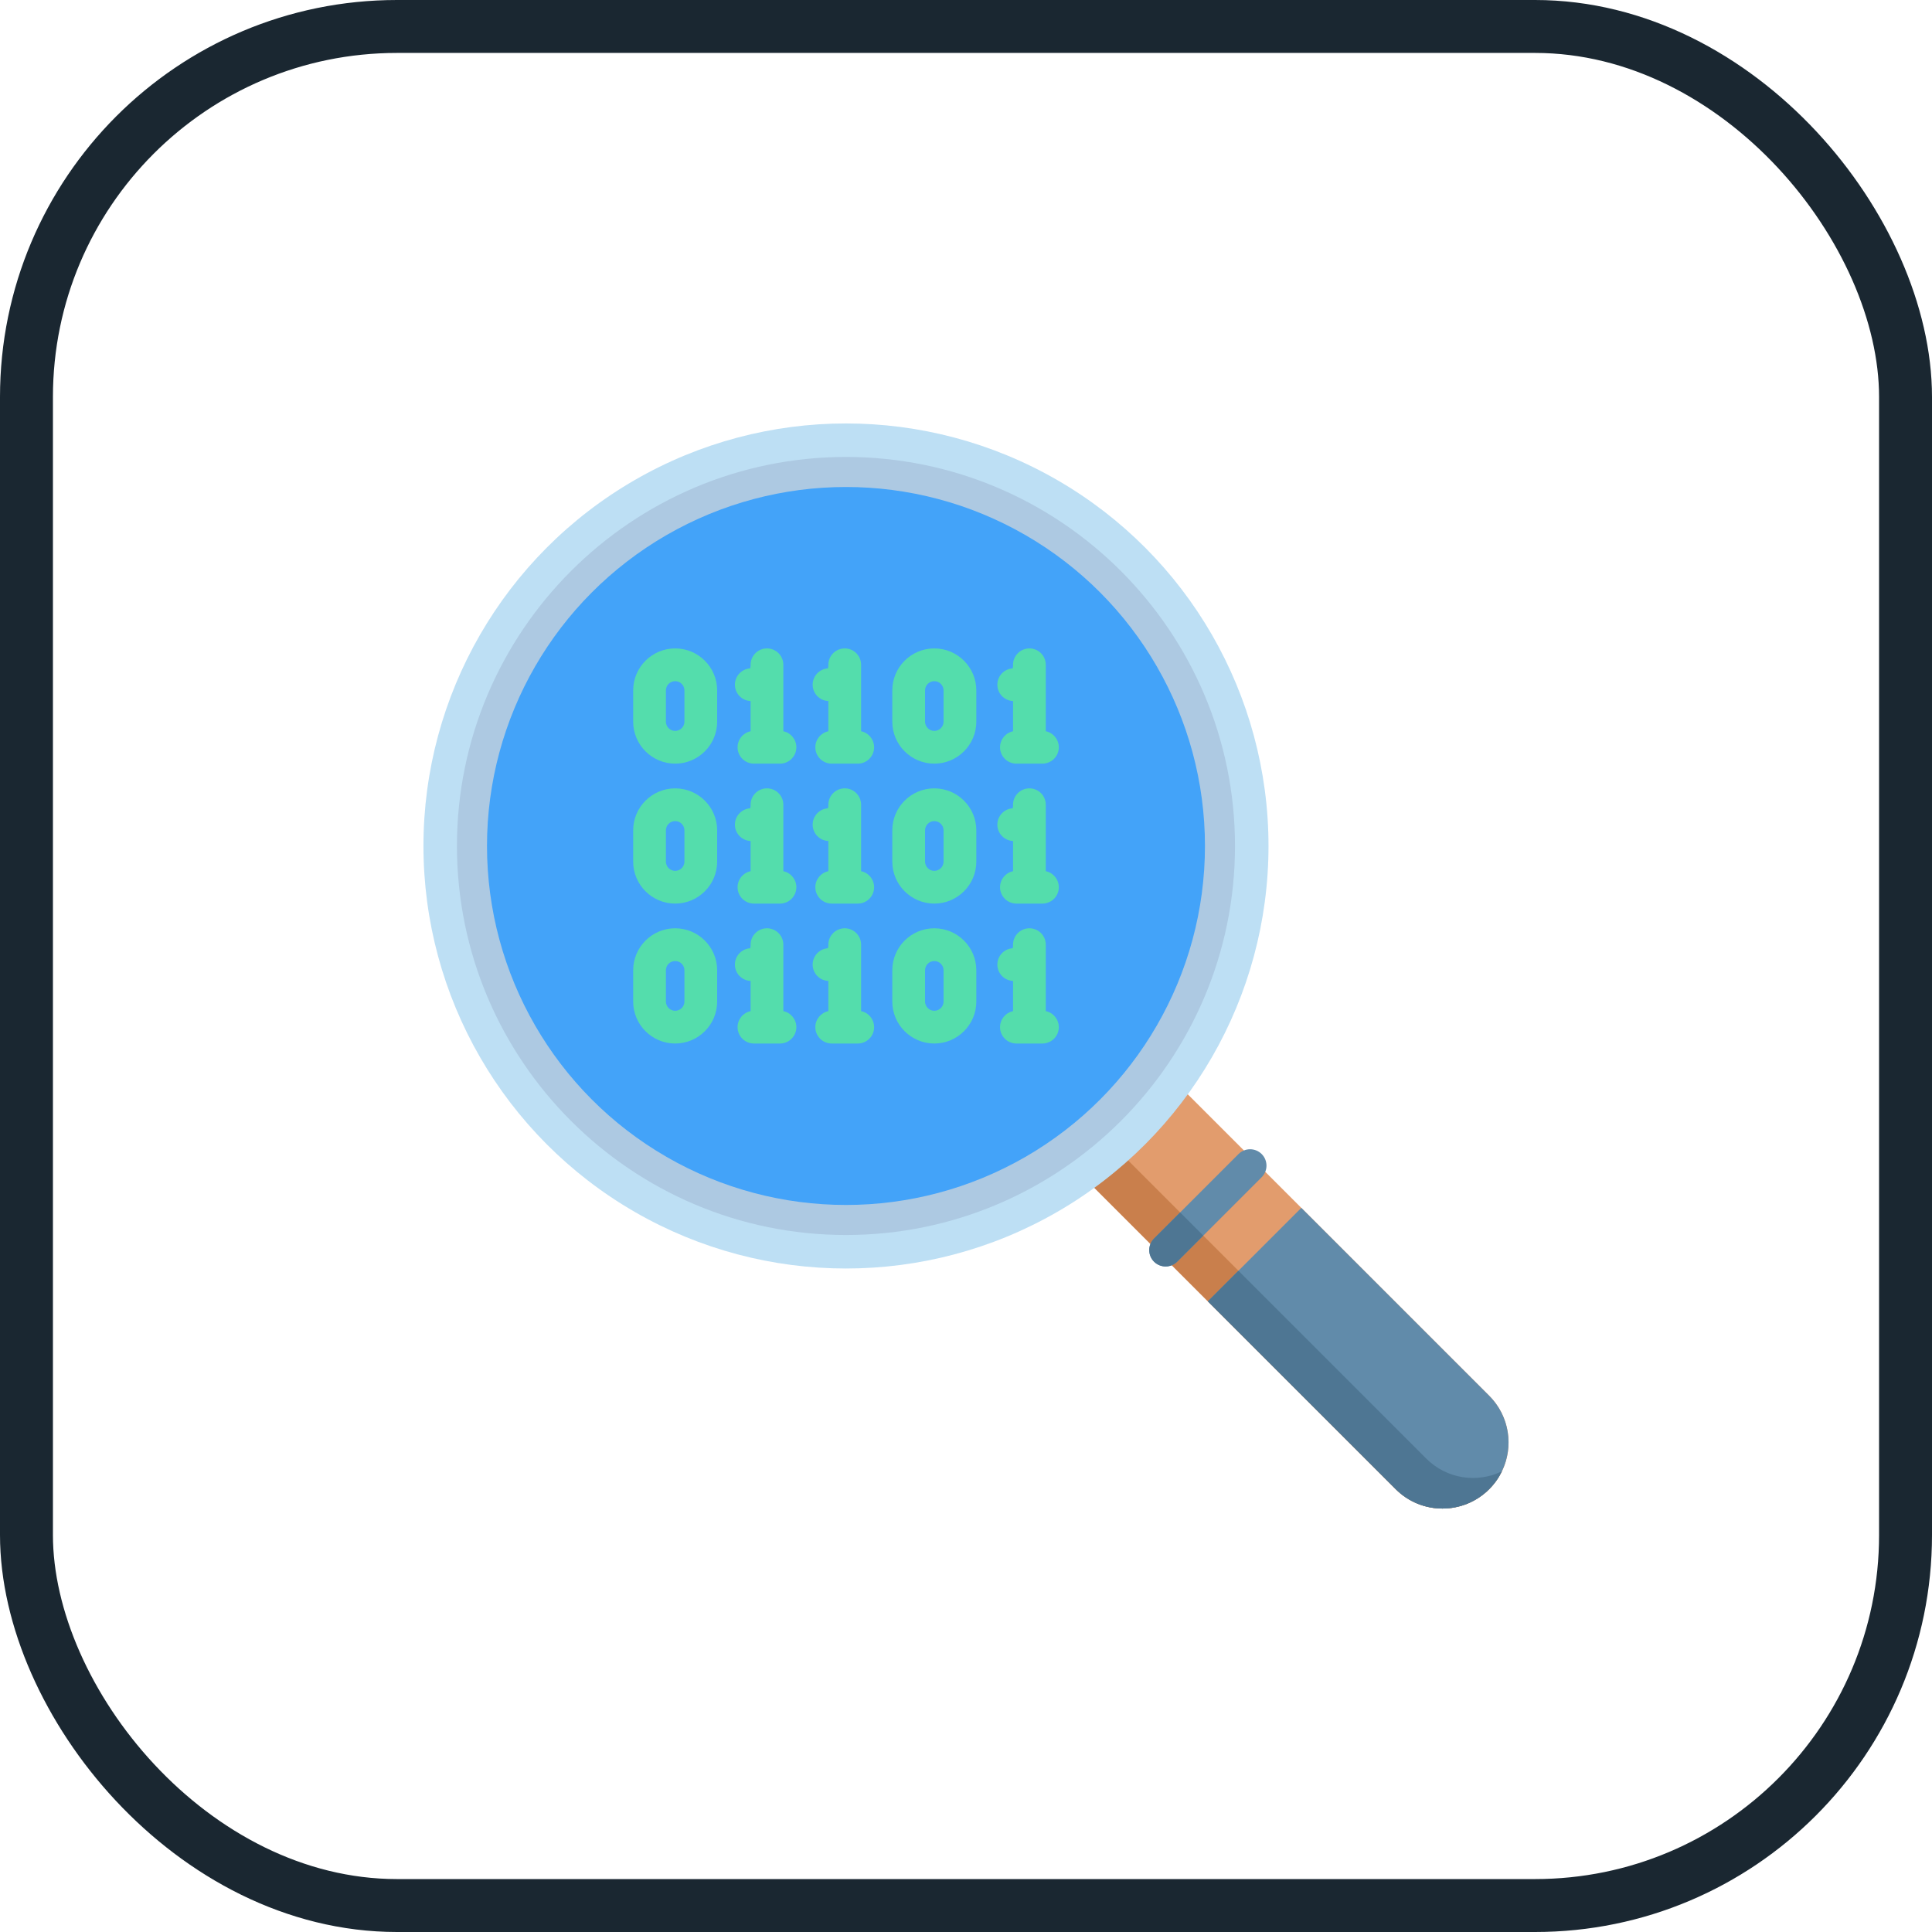 <?xml version="1.0" encoding="UTF-8"?>
<svg width="73px" height="73px" viewBox="0 0 73 73" version="1.1" xmlns="http://www.w3.org/2000/svg" xmlns:xlink="http://www.w3.org/1999/xlink">
    <!-- Generator: Sketch 51.3 (57544) - http://www.bohemiancoding.com/sketch -->
    <title>algorithms-and-datastructures/algorithms/binary-search</title>
    <desc>Created with Sketch.</desc>
    <defs>
        <rect id="path-1" x="0" y="0" width="69" height="69" rx="14"></rect>
    </defs>
    <g id="algorithms-and-datastructures/algorithms/binary-search" stroke="none" stroke-width="1" fill="none" fill-rule="evenodd">
        <g id="container" transform="translate(2, 2)">
            <mask id="mask-2" fill="white">
                <use xlink:href="#path-1"></use>
            </mask>
            <rect stroke="#1A2731" stroke-width="2" x="-1" y="-1" width="71" height="71" rx="14"></rect>
        </g>
        <g id="binary-code" transform="translate(16, 16)" fill-rule="nonzero">
            <g id="XMLID_2338_">
                <path d="M40.268,40.268 C39.293,41.244 37.712,41.244 36.737,40.268 L29.639,33.17 L23.359,26.891 L26.891,23.359 L33.17,29.639 L40.268,36.737 C41.244,37.712 41.244,39.293 40.268,40.268 Z" id="XMLID_2339_" fill="#E29C6D"></path>
                <path d="M40.748,39.593 C40.631,39.837 40.47,40.066 40.268,40.268 C39.293,41.244 37.712,41.244 36.737,40.268 L29.639,33.17 L23.359,26.891 L24.514,25.736 L30.793,32.015 L37.892,39.113 C38.665,39.886 39.818,40.047 40.748,39.593 Z" id="XMLID_2340_" fill="#C97F4C"></path>
                <path d="M40.748,39.593 C40.631,39.837 40.47,40.066 40.268,40.268 C39.293,41.244 37.712,41.244 36.737,40.268 L29.639,33.17 L33.17,29.639 L40.268,36.737 C41.041,37.51 41.202,38.663 40.748,39.593 Z" id="XMLID_2343_" fill="#618BAA"></path>
                <path d="M40.748,39.593 C40.631,39.837 40.47,40.066 40.268,40.268 C39.293,41.244 37.712,41.244 36.737,40.268 L29.639,33.17 L30.793,32.015 L37.892,39.113 C38.665,39.886 39.818,40.047 40.748,39.593 Z" id="XMLID_2346_" fill="#4E7693"></path>
                <circle id="XMLID_2589_" fill="#BDDFF4" cx="15.965" cy="15.965" r="15.965"></circle>
                <path d="M15.965,30.664 C7.86,30.664 1.266,24.07 1.266,15.965 C1.266,7.86 7.86,1.266 15.965,1.266 C24.07,1.266 30.664,7.86 30.664,15.965 C30.664,24.07 24.07,30.664 15.965,30.664 Z" id="XMLID_2586_" fill="#ADC9E2"></path>
                <circle id="XMLID_2583_" fill="#43A3F9" cx="15.965" cy="15.965" r="13.564"></circle>
                <g id="XMLID_2347_" transform="translate(27.387, 27.387)" fill="#618BAA">
                    <path d="M4.285,1.094 L1.094,4.285 C0.972,4.406 0.814,4.466 0.656,4.466 C0.498,4.466 0.34,4.406 0.218,4.285 C-0.023,4.044 -0.023,3.652 0.218,3.41 L3.41,0.218 C3.652,-0.023 4.044,-0.023 4.285,0.218 C4.527,0.46 4.527,0.852 4.285,1.094 Z" id="XMLID_2353_"></path>
                </g>
                <path d="M29.465,30.687 L28.48,31.672 C28.359,31.793 28.201,31.853 28.042,31.853 C27.885,31.853 27.726,31.793 27.605,31.672 C27.363,31.43 27.363,31.039 27.605,30.797 L28.59,29.812 L29.465,30.687 Z" id="XMLID_2356_" fill="#4E7693"></path>
            </g>
            <g id="XMLID_2357_" transform="translate(7.848, 8.488)" fill="#54DDAC">
                <path d="M1.663,0.012 C0.788,0.012 0.076,0.724 0.076,1.599 L0.076,2.779 C0.076,3.654 0.788,4.366 1.663,4.366 C2.538,4.366 3.25,3.654 3.25,2.779 L3.25,1.599 C3.25,0.724 2.538,0.012 1.663,0.012 Z M2.013,2.779 C2.013,2.972 1.856,3.129 1.663,3.129 C1.47,3.129 1.313,2.972 1.313,2.779 L1.313,1.599 C1.313,1.406 1.47,1.25 1.663,1.25 C1.856,1.25 2.013,1.406 2.013,1.599 L2.013,2.779 Z" id="XMLID_2358_"></path>
                <path d="M11.454,0.012 C10.579,0.012 9.867,0.724 9.867,1.599 L9.867,2.779 C9.867,3.654 10.579,4.366 11.454,4.366 C12.33,4.366 13.042,3.654 13.042,2.779 L13.042,1.599 C13.042,0.724 12.33,0.012 11.454,0.012 Z M11.804,2.779 C11.804,2.972 11.647,3.129 11.454,3.129 C11.262,3.129 11.105,2.972 11.105,2.779 L11.105,1.599 C11.105,1.406 11.262,1.25 11.454,1.25 C11.647,1.25 11.804,1.406 11.804,1.599 L11.804,2.779 Z" id="XMLID_2361_"></path>
                <path d="M5.75,3.142 L5.75,0.692 C5.751,0.652 5.75,0.621 5.75,0.603 C5.735,0.272 5.462,0.012 5.132,0.012 C5.127,0.012 5.122,0.012 5.118,0.012 C4.782,0.02 4.513,0.295 4.513,0.631 L4.513,0.676 C4.511,0.699 4.506,0.735 4.498,0.766 C4.176,0.787 3.92,1.055 3.92,1.383 C3.92,1.716 4.183,1.988 4.513,2.001 L4.513,3.142 C4.232,3.201 4.021,3.45 4.021,3.748 C4.021,4.089 4.298,4.366 4.64,4.366 L5.624,4.366 C5.966,4.366 6.242,4.089 6.242,3.748 C6.242,3.449 6.031,3.2 5.75,3.142 Z" id="XMLID_2364_"></path>
                <path d="M8.688,3.142 L8.688,0.692 C8.689,0.652 8.688,0.621 8.688,0.603 C8.673,0.267 8.39,0.002 8.056,0.012 C7.72,0.02 7.451,0.294 7.451,0.631 L7.451,0.667 C7.45,0.699 7.444,0.736 7.436,0.766 C7.114,0.787 6.858,1.055 6.858,1.383 C6.858,1.716 7.121,1.988 7.451,2.001 L7.451,3.142 C7.17,3.201 6.959,3.45 6.959,3.748 C6.959,4.089 7.236,4.366 7.578,4.366 L8.562,4.366 C8.904,4.366 9.18,4.089 9.18,3.748 C9.18,3.449 8.969,3.2 8.688,3.142 Z" id="XMLID_2365_"></path>
                <path d="M14.429,2.001 L14.429,3.142 C14.149,3.201 13.938,3.45 13.938,3.748 C13.938,4.089 14.215,4.366 14.557,4.366 L15.54,4.366 C15.882,4.366 16.159,4.089 16.159,3.748 C16.159,3.449 15.948,3.2 15.667,3.142 L15.667,0.692 C15.668,0.652 15.667,0.621 15.666,0.603 C15.651,0.272 15.378,0.012 15.048,0.012 C15.044,0.012 15.039,0.012 15.034,0.012 C14.698,0.02 14.429,0.295 14.429,0.631 L14.429,0.676 C14.428,0.699 14.423,0.735 14.415,0.766 C14.092,0.787 13.837,1.055 13.837,1.383 C13.837,1.716 14.1,1.988 14.429,2.001 Z" id="XMLID_2366_"></path>
                <path d="M1.663,5.3 C0.788,5.3 0.076,6.012 0.076,6.887 L0.076,8.067 C0.076,8.942 0.788,9.654 1.663,9.654 C2.538,9.654 3.25,8.942 3.25,8.067 L3.25,6.887 C3.25,6.012 2.538,5.3 1.663,5.3 Z M2.013,8.067 C2.013,8.26 1.856,8.417 1.663,8.417 C1.47,8.417 1.313,8.26 1.313,8.067 L1.313,6.887 C1.313,6.694 1.47,6.537 1.663,6.537 C1.856,6.537 2.013,6.694 2.013,6.887 L2.013,8.067 Z" id="XMLID_2367_"></path>
                <path d="M11.454,5.3 C10.579,5.3 9.867,6.012 9.867,6.887 L9.867,8.067 C9.867,8.942 10.579,9.654 11.454,9.654 C12.33,9.654 13.042,8.942 13.042,8.067 L13.042,6.887 C13.042,6.012 12.33,5.3 11.454,5.3 Z M11.804,8.067 C11.804,8.26 11.647,8.417 11.454,8.417 C11.262,8.417 11.105,8.26 11.105,8.067 L11.105,6.887 C11.105,6.694 11.262,6.537 11.454,6.537 C11.647,6.537 11.804,6.694 11.804,6.887 L11.804,8.067 Z" id="XMLID_2370_"></path>
                <path d="M5.75,8.43 L5.75,5.979 C5.751,5.939 5.75,5.909 5.75,5.891 C5.735,5.559 5.462,5.3 5.132,5.3 C5.127,5.3 5.122,5.3 5.118,5.3 C4.782,5.307 4.513,5.582 4.513,5.918 L4.513,5.963 C4.511,5.986 4.506,6.023 4.498,6.053 C4.176,6.074 3.92,6.343 3.92,6.671 C3.92,7.004 4.183,7.275 4.513,7.289 L4.513,8.43 C4.232,8.488 4.021,8.737 4.021,9.035 C4.021,9.377 4.298,9.654 4.64,9.654 L5.624,9.654 C5.966,9.654 6.242,9.377 6.242,9.035 C6.242,8.737 6.031,8.488 5.75,8.43 Z" id="XMLID_2373_"></path>
                <path d="M8.688,8.43 L8.688,5.979 C8.689,5.939 8.688,5.909 8.688,5.891 C8.673,5.555 8.39,5.29 8.056,5.3 C7.72,5.307 7.451,5.582 7.451,5.918 L7.451,5.955 C7.45,5.987 7.444,6.024 7.436,6.053 C7.114,6.074 6.858,6.343 6.858,6.671 C6.858,7.004 7.121,7.275 7.451,7.289 L7.451,8.43 C7.17,8.488 6.959,8.737 6.959,9.035 C6.959,9.377 7.236,9.654 7.578,9.654 L8.562,9.654 C8.904,9.654 9.18,9.377 9.18,9.035 C9.18,8.737 8.969,8.488 8.688,8.43 Z" id="XMLID_2374_"></path>
                <path d="M15.667,8.43 L15.667,5.979 C15.668,5.939 15.667,5.909 15.666,5.891 C15.651,5.559 15.378,5.3 15.048,5.3 C15.044,5.3 15.039,5.3 15.034,5.3 C14.698,5.307 14.429,5.582 14.429,5.918 L14.429,5.963 C14.428,5.986 14.423,6.023 14.415,6.053 C14.092,6.074 13.837,6.343 13.837,6.671 C13.837,7.004 14.1,7.275 14.429,7.289 L14.429,8.43 C14.149,8.488 13.938,8.737 13.938,9.035 C13.938,9.377 14.215,9.654 14.557,9.654 L15.54,9.654 C15.882,9.654 16.159,9.377 16.159,9.035 C16.159,8.737 15.948,8.488 15.667,8.43 Z" id="XMLID_2375_"></path>
                <path d="M1.663,10.587 C0.788,10.587 0.076,11.299 0.076,12.174 L0.076,13.354 C0.076,14.23 0.788,14.941 1.663,14.941 C2.538,14.941 3.25,14.229 3.25,13.354 L3.25,12.174 C3.25,11.299 2.538,10.587 1.663,10.587 Z M2.013,13.354 C2.013,13.547 1.856,13.704 1.663,13.704 C1.47,13.704 1.313,13.547 1.313,13.354 L1.313,12.174 C1.313,11.981 1.47,11.825 1.663,11.825 C1.856,11.825 2.013,11.981 2.013,12.174 L2.013,13.354 Z" id="XMLID_2376_"></path>
                <path d="M11.454,10.587 C10.579,10.587 9.867,11.299 9.867,12.174 L9.867,13.354 C9.867,14.23 10.579,14.941 11.454,14.941 C12.33,14.941 13.042,14.229 13.042,13.354 L13.042,12.174 C13.042,11.299 12.33,10.587 11.454,10.587 Z M11.804,13.354 C11.804,13.547 11.647,13.704 11.454,13.704 C11.262,13.704 11.105,13.547 11.105,13.354 L11.105,12.174 C11.105,11.981 11.262,11.825 11.454,11.825 C11.647,11.825 11.804,11.981 11.804,12.174 L11.804,13.354 Z" id="XMLID_2379_"></path>
                <path d="M5.75,13.717 L5.75,11.267 C5.751,11.227 5.75,11.196 5.75,11.178 C5.735,10.847 5.462,10.587 5.132,10.587 C5.127,10.587 5.122,10.587 5.118,10.587 C4.782,10.595 4.513,10.87 4.513,11.206 L4.513,11.242 C4.512,11.274 4.506,11.312 4.498,11.341 C4.176,11.362 3.92,11.63 3.92,11.958 C3.92,12.291 4.183,12.563 4.513,12.576 L4.513,13.717 C4.232,13.776 4.021,14.025 4.021,14.323 C4.021,14.664 4.298,14.941 4.64,14.941 L5.624,14.941 C5.966,14.941 6.242,14.664 6.242,14.323 C6.242,14.024 6.031,13.775 5.75,13.717 Z" id="XMLID_2382_"></path>
                <path d="M8.688,13.717 L8.688,11.267 C8.689,11.227 8.688,11.196 8.688,11.178 C8.673,10.842 8.39,10.579 8.056,10.587 C7.72,10.595 7.451,10.869 7.451,11.206 L7.451,11.251 C7.449,11.274 7.444,11.31 7.436,11.341 C7.114,11.362 6.858,11.63 6.858,11.958 C6.858,12.291 7.121,12.563 7.451,12.576 L7.451,13.717 C7.17,13.776 6.959,14.024 6.959,14.323 C6.959,14.664 7.236,14.941 7.578,14.941 L8.562,14.941 C8.904,14.941 9.18,14.664 9.18,14.323 C9.18,14.024 8.969,13.775 8.688,13.717 Z" id="XMLID_2383_"></path>
                <path d="M15.667,13.717 L15.667,11.267 C15.668,11.227 15.667,11.196 15.666,11.178 C15.651,10.847 15.378,10.587 15.048,10.587 C15.044,10.587 15.039,10.587 15.034,10.587 C14.698,10.595 14.429,10.87 14.429,11.206 L14.429,11.242 C14.428,11.274 14.422,11.312 14.415,11.341 C14.092,11.362 13.837,11.63 13.837,11.958 C13.837,12.291 14.1,12.563 14.429,12.576 L14.429,13.717 C14.149,13.776 13.938,14.025 13.938,14.323 C13.938,14.664 14.215,14.941 14.557,14.941 L15.54,14.941 C15.882,14.941 16.159,14.664 16.159,14.323 C16.159,14.024 15.948,13.775 15.667,13.717 Z" id="XMLID_2384_"></path>
            </g>
        </g>
    </g>
</svg>